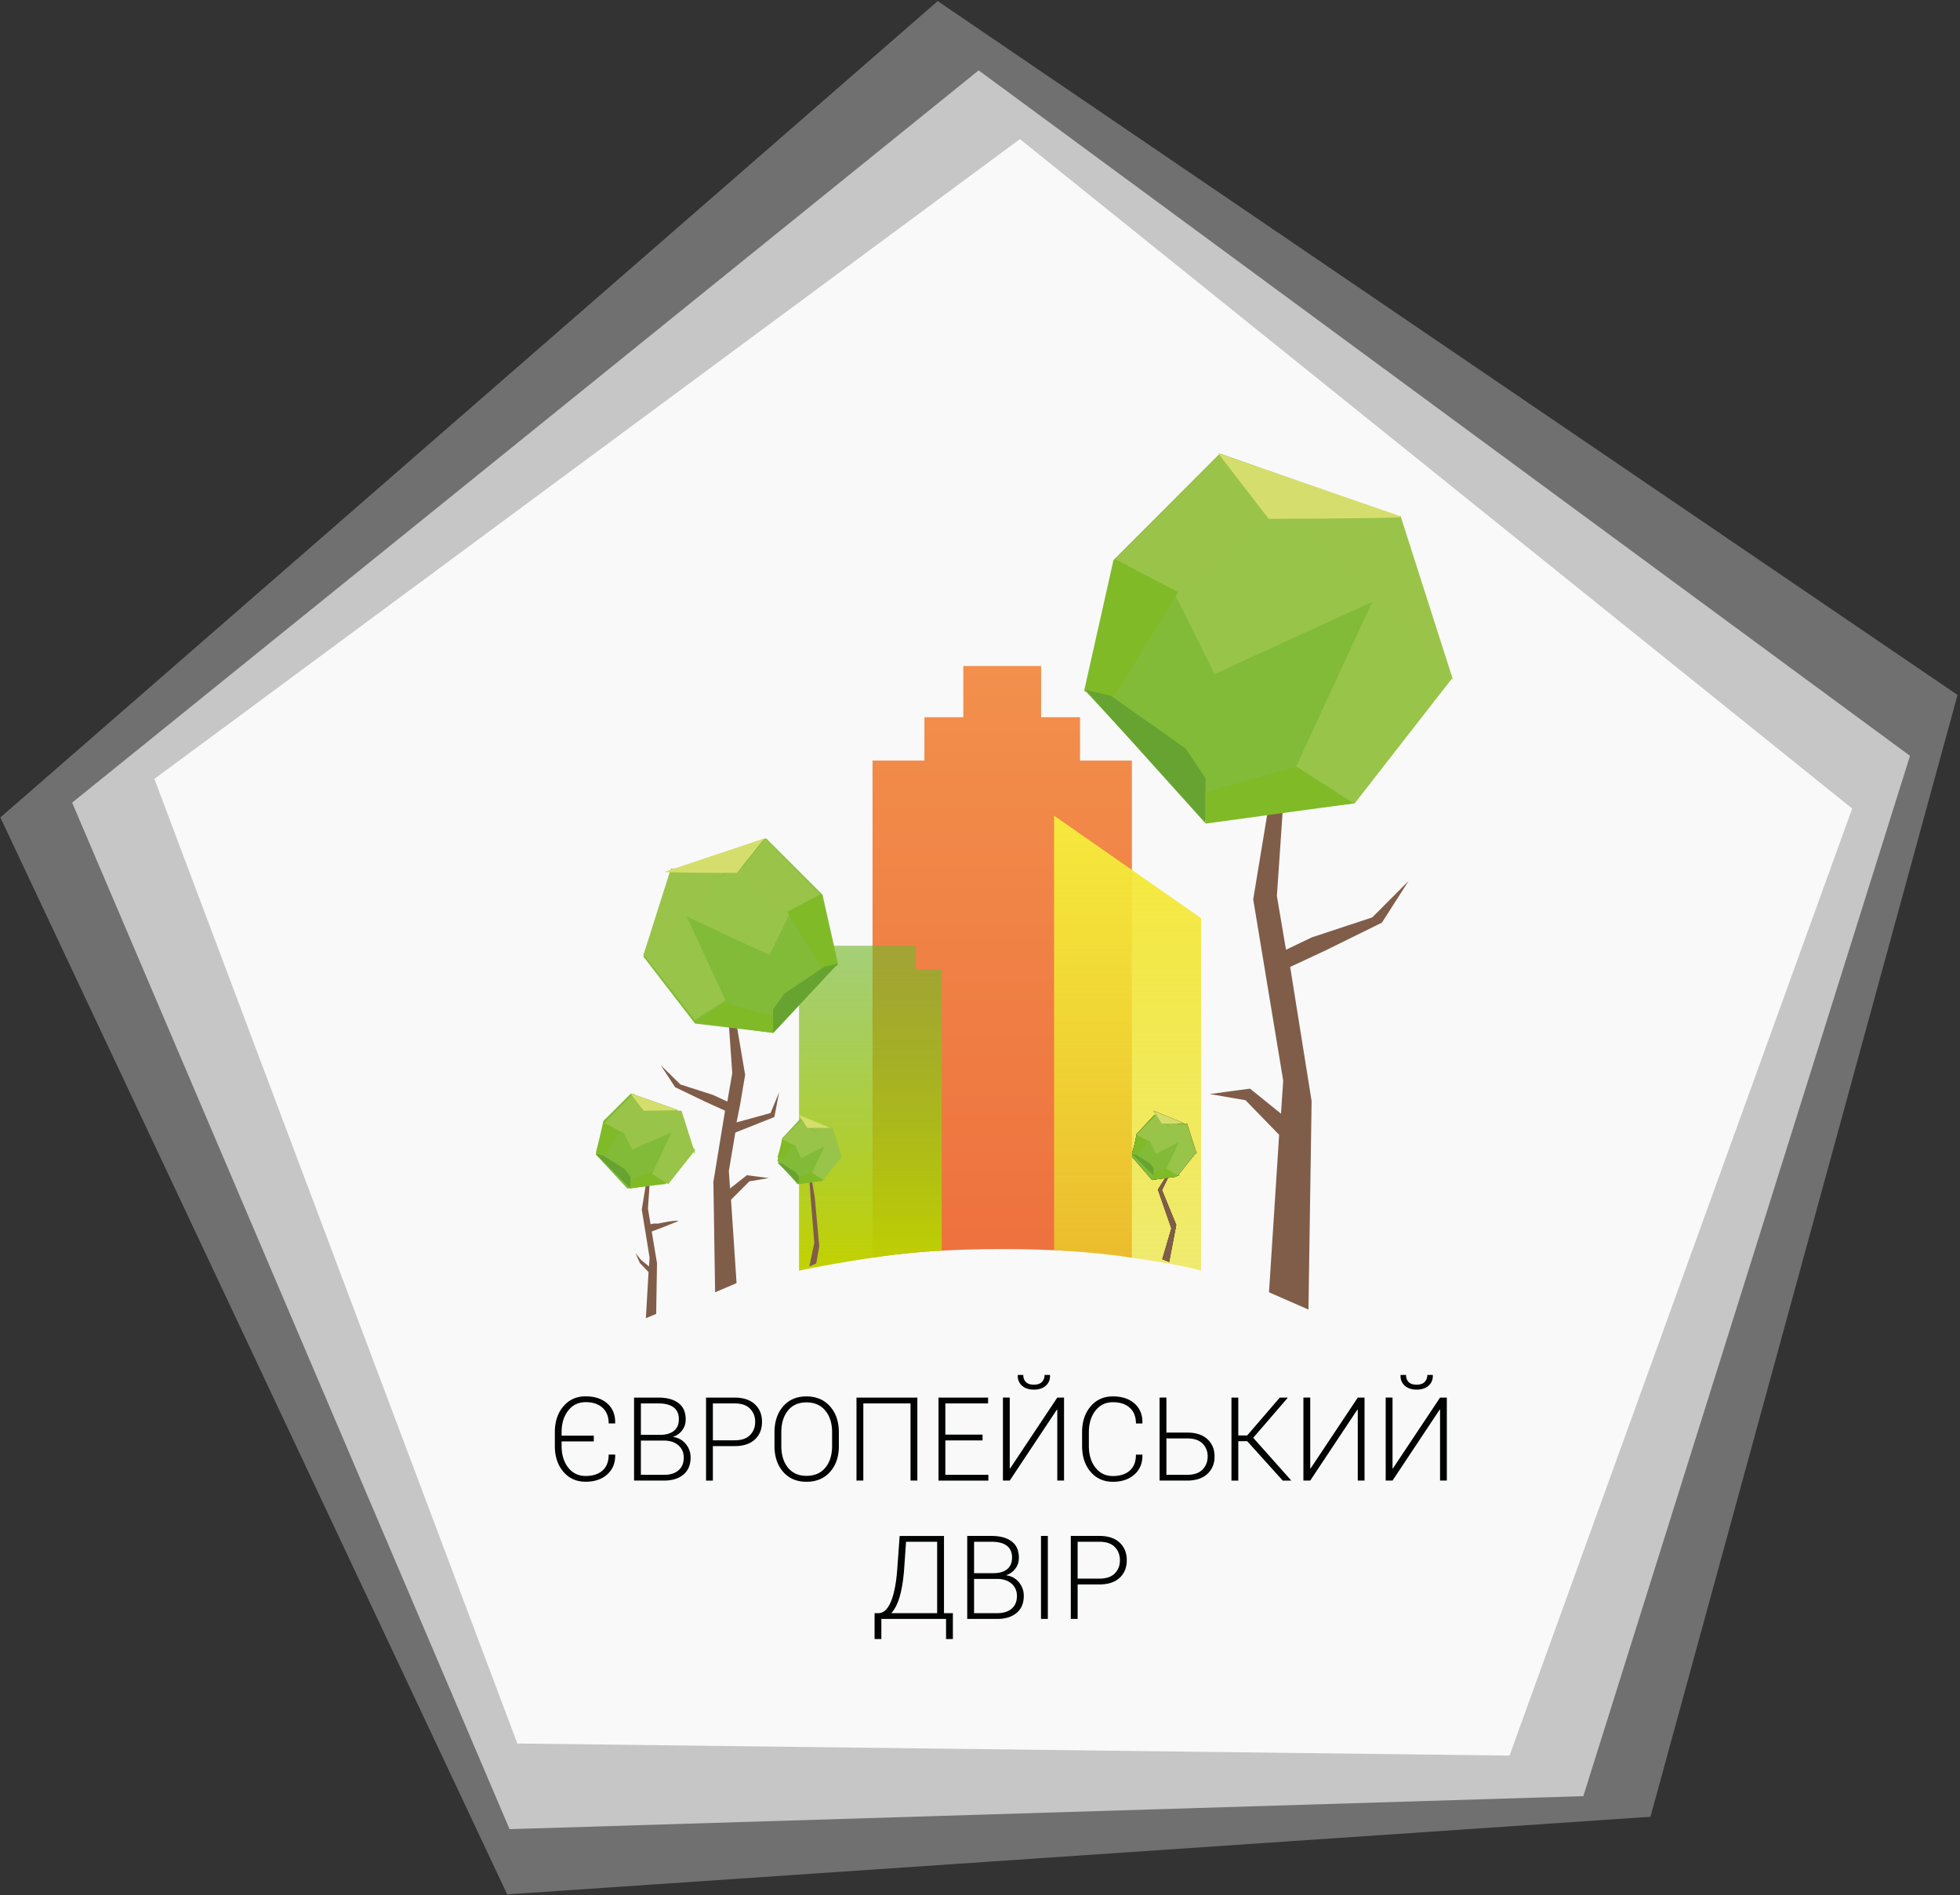 <svg width="333" height="322" viewBox="0 0 333 322" xmlns="http://www.w3.org/2000/svg"><rect x="0" y="0" width="333" height="322" fill="#333333" stroke="none"/><title>logo dvor</title><defs><linearGradient x1="49.952%" y1="-.007%" x2="49.952%" y2="99.974%" id="a"><stop stop-color="#F2904C" offset="0%"/><stop stop-color="#EE713E" offset="100%"/></linearGradient><linearGradient x1="50.013%" y1=".048%" x2="50.013%" y2="100.03%" id="b"><stop stop-color="#F6E83C" offset="0%"/><stop stop-color="#EAE325" stop-opacity=".65" offset="100%"/></linearGradient><linearGradient x1="49.984%" y1="-.04%" x2="49.984%" y2="99.941%" id="c"><stop stop-color="#73B72B" stop-opacity=".63" offset="0%"/><stop stop-color="#C2D100" offset="100%"/></linearGradient></defs><g fill="none" fill-rule="evenodd"><path d="M86.17 321.84L.063 138.878 159.313.187l173.27 117.878-52.174 190.59L86.17 321.84z" fill-opacity=".3" fill="#FFF"/><path d="M86.573 310.758l-74.315-174.4L166.27 11.954 324.504 128.41l-55.498 176.74-182.432 5.608z" fill-opacity=".6" fill="#FFF"/><path d="M87.898 296.205L26.233 132.328 173.28 23.635l141.4 113.73-58.216 160.893-168.566-2.053z" fill-opacity=".9" fill="#FFF"/><path d="M83.127 44.907h6.61v7.36h8.814v84.46s-7.6-1.47-22.032-1.47c-14.434 0-22.035 1.47-22.035 1.47v-84.46h8.814v-7.36h6.61v-8.7h13.22v8.7z" fill="url(#a)" transform="translate(93.757 76.944)"/><path d="M85.33 61.636l24.973 17.398v59.897s-3.656-1.096-12.065-2.228c-8.41-1.13-12.908-1.236-12.908-1.236v-73.83z" fill="url(#b)" transform="translate(93.757 76.944)"/><path d="M46.403 87.733h-4.406v51.2s3.177-.773 11.07-1.996c7.894-1.224 13.168-1.382 13.168-1.382V87.733h-4.408v-4.015H46.403v4.015z" fill="url(#c)" transform="translate(93.757 76.944)"/><path d="M217.325 192.8l-5.714-5.883-6.08-1.05 6.85-.914 5.255 4.254.378-5.62-5.096-30.793 2.682-16.24h2.412l-1.073 15.66 1.547 9.138 4.396-2.105 10.26-3.387 6.173-6.192-4.528 7.077-9.34 4.607-6.25 2.923 3.642 22.8-.536 35.41-6.704-2.937 1.725-26.748z" fill="#805D49"/><path d="M189.17 95.16l18.11-18.1 30.482 10.726L246.66 115l-16.556 21.497-25.19 2.994-20.684-22.29 4.94-22.04z" fill="#81BB38"/><path d="M203.94 96.566l12.76-10.69 18.942 15.22-29.287 13.423-6.702-13.423 4.287-4.53z" fill="#98C449"/><path d="M189.353 95.075l12.527 2.64-12.527 20.518-5.124-.775 5.123-22.383z" fill="#80BA27"/><path d="M188.686 118.19l12.726 8.953 3.383 5.055v7.652l-20.38-22.645 4.27.986z" fill="#66A330"/><path d="M220.726 130.093l9.293 6.382-25.226 3.453v-5.274l15.932-4.56z" fill="#80BA27"/><path d="M246.66 115.312l-16.556 21.235-9.885-6.34 13.22-28.605 13.22 13.71z" fill="#98C449"/><path d="M218.853 87.684h19.11l8.91 27.86-28.02-27.86zM189.396 94.96l17.84-17.898 8.576 10.89-15.67 12.643-10.746-5.636z" fill="#9AC449"/><path d="M206.946 76.988l30.156 10.423s1.3.464.75.484c-6.633.226-22.305.253-22.305.253l-8.6-11.16z" fill="#D5DE6C"/><g><path d="M124.2 203.817l3.108-3.117 3.304-.555-3.724-.486-2.855 2.253-.205-2.98 1.107-6.522 6.627-2.638.81-4.19-1.467 3.516-5.766 1.584.58-2.897.877-5.168-1.458-8.606h-1.312l.583 8.3-.84 4.84-2.388-1.114-5.577-1.794-3.355-3.28 2.46 3.75 5.078 2.44 3.396 1.548-1.98 12.083.292 18.764 3.643-1.556-.94-14.173z" fill="#805D49"/><path d="M139.747 152.012l-9.587-9.583-16.137 5.677-4.712 14.408 8.767 11.38 13.336 1.585 10.95-11.8-2.616-11.668z" fill="#81BB38"/><path d="M132.01 152.592l-6.77-5.756-10.052 8.197 15.54 7.227 3.556-7.227-2.275-2.44z" fill="#98C449"/><path d="M139.592 151.977l-6.777 1.423 6.777 11.062 2.772-.417-2.772-12.068z" fill="#80BA27"/><path d="M140.055 164.24l-6.88 4.646-1.83 2.624v3.97l11.02-11.75-2.31.51z" fill="#66A330"/><path d="M122.997 170.34l-4.87 3.334 13.22 1.806v-2.758l-8.35-2.383z" fill="#80BA27"/><path d="M109.312 162.118l8.738 11.158 5.218-3.33-6.978-15.03-6.978 7.202z" fill="#98C449"/><path d="M124 147.57h-10.017l-4.67 14.69L124 147.57zM139.425 151.925L130 142.43l-4.53 5.777 8.278 6.708 5.677-2.99z" fill="#9AC449"/><path d="M129.877 142.43l-16.41 5.488s-.71.243-.408.254c3.61.12 12.137.132 12.137.132l4.68-5.875z" fill="#D5DE6C"/></g><g><path d="M138.35 211.137l-.617-7.546-.228-3.14h.42l.507 3.042.76 8.242-.52 2.933-1.167.473.846-4.003z" fill="#805D49"/><path d="M132.895 193.364l2.983-3.195 5.02 1.893 1.466 4.802-2.726 3.793-4.15.528-3.406-3.933.813-3.89z" fill="#81BB38"/><path d="M135.72 193.558l2.082-1.92 3.093 2.734-4.782 2.408-1.094-2.408.7-.814z" fill="#98C449"/><path d="M133.147 193.107l2.606.418-2.606 3.254-1.066-.124 1.067-3.55z" fill="#80BA27"/><path d="M132.85 197.674l2.293 1.452.61.82v1.24l-3.672-3.673.77.16z" fill="#66A330"/><path d="M138.536 198.982l1.624 1.43-4.406.773v-1.18l2.782-1.023z" fill="#80BA27"/><path d="M143.098 196.435l-3.22 4.016-1.922-1.197 2.57-5.41 2.572 2.592z" fill="#98C449"/><path d="M137.956 191.638h3.507l1.635 5.142-5.142-5.142zM132.815 193.52l3.472-3.35 1.67 2.04-3.05 2.365-2.092-1.054z" fill="#9AC449"/><path d="M135.753 189.435l4.995 2.06s.215.09.123.094c-1.097.043-3.693.048-3.693.048l-1.424-2.203z" fill="#D5DE6C"/></g><g><g fill="#010202"><path d="M199.848 208.102l-2.428-5.906 1.216-2.48h-.42l-1.494 2.38 2.288 6.603-1.54 5.233 1.167.473 1.21-6.304z"/><path d="M193.122 192.63l2.983-3.195 5.02 1.893 1.466 4.803-2.726 3.794-4.15.527-3.406-3.932.814-3.89z"/><path d="M195.946 192.823l2.084-1.92 3.092 2.733-4.78 2.41-1.095-2.41.7-.813z"/><path d="M193.374 192.373l2.607.418-2.606 3.254-1.066-.12 1.066-3.55zM193.078 196.205l2.293 1.452.61.82v1.24l-3.672-3.673.77.16z"/><path d="M198.763 198.248l1.624 1.43-4.406.773v-1.18l2.783-1.022z"/><path d="M203.325 195.7l-3.22 4.017-1.922-1.2 2.57-5.41 2.572 2.593z"/><path d="M198.184 190.903h3.507l1.635 5.14-5.14-5.14zM193.043 192.786l3.472-3.352 1.67 2.04-3.05 2.367-2.092-1.054z"/><path d="M195.98 188.7l4.996 2.06s.215.09.123.094c-1.1.044-3.695.05-3.695.05l-1.424-2.204z"/></g><path d="M199.848 208.102l-2.428-5.906 1.216-2.48h-.42l-1.494 2.38 2.288 6.603-1.54 5.233 1.167.473 1.21-6.304z" fill="#805D49"/><path d="M193.122 192.63l2.983-3.195 5.02 1.893 1.466 4.803-2.726 3.794-4.15.527-3.406-3.932.814-3.89z" fill="#81BB38"/><path d="M195.946 192.823l2.084-1.92 3.092 2.733-4.78 2.41-1.095-2.41.7-.813z" fill="#98C449"/><path d="M193.374 192.373l2.607.418-2.606 3.254-1.066-.12 1.066-3.55z" fill="#80BA27"/><path d="M193.078 196.205l2.293 1.452.61.82v1.24l-3.672-3.673.77.16z" fill="#66A330"/><path d="M198.763 198.248l1.624 1.43-4.406.773v-1.18l2.783-1.022z" fill="#80BA27"/><path d="M203.325 195.7l-3.22 4.017-1.922-1.2 2.57-5.41 2.572 2.593z" fill="#98C449"/><path d="M198.184 190.903h3.507l1.635 5.14-5.14-5.14zM193.043 192.786l3.472-3.352 1.67 2.04-3.05 2.367-2.092-1.054z" fill="#9AC449"/><path d="M195.98 188.7l4.996 2.06s.215.09.123.094c-1.1.044-3.695.05-3.695.05l-1.424-2.204z" fill="#D5DE6C"/></g><g><path d="M110.186 216.12l-1.49-1.563-.724-1.672.924 1.15 1.37 1.13.1-1.493-1.33-8.175.7-4.312h.63l-.28 4.16.438 2.635.543-.104h.74s3.087-.67 3.47-.437l-2.662 1.07-1.886.71.894 5.377-.14 8.62-1.75.736.452-7.834z" fill="#805D49"/><path d="M102.512 190.447l4.687-4.685 7.887 2.776 2.304 7.045-4.284 5.563-6.52.774-5.353-5.77 1.28-5.703z" fill="#81BB38"/><path d="M106.777 190.707l3.386-2.74 5.025 3.902-7.77 3.44-1.78-3.44 1.14-1.163z" fill="#98C449"/><path d="M102.725 190.17l3.65.67-3.65 5.204-1.492-.196 1.492-5.68z" fill="#80BA27"/><path d="M102.464 196.302l3.67 2.322.974 1.312v1.984l-5.875-5.876 1.23.258z" fill="#66A330"/><path d="M111.283 198.982l2.436 1.907-6.61 1.03v-1.575l4.173-1.363z" fill="#80BA27"/><path d="M118.126 195.384l-4.6 5.802-2.745-1.732 3.673-7.816 3.673 3.746z" fill="#98C449"/><path d="M110.78 188.7h5.01l2.336 7.344-7.345-7.344zM102.702 190.79l4.96-5.028 2.385 3.06-4.356 3.55-2.988-1.582z" fill="#9AC449"/><path d="M107.108 185.762l7.85 2.745s.338.122.193.127c-1.724.06-5.803.066-5.803.066l-2.24-2.938z" fill="#D5DE6C"/></g><path d="M104.5 247.124l.02.058c.026 1.382-.426 2.486-1.356 3.312-.93.826-2.15 1.24-3.66 1.24-1.57 0-2.834-.567-3.796-1.7-.962-1.132-1.443-2.6-1.443-4.402v-2.294c0-1.794.48-3.262 1.443-4.4.962-1.14 2.227-1.712 3.795-1.712 1.53 0 2.756.405 3.676 1.21.918.81 1.366 1.92 1.34 3.332l-.02.06h-1.085c0-1.137-.347-2.024-1.04-2.66-.695-.634-1.652-.953-2.872-.953-1.233 0-2.222.477-2.968 1.433-.744.955-1.118 2.18-1.118 3.67v.59h5.47v.98h-5.47v.743c0 1.512.374 2.744 1.118 3.697.747.95 1.736 1.427 2.968 1.427 1.22 0 2.178-.31 2.87-.93.695-.62 1.042-1.52 1.042-2.7h1.085zm3.226 4.415v-14.1h4.114c1.465 0 2.608.31 3.428.927.82.615 1.23 1.543 1.23 2.783 0 .704-.198 1.32-.596 1.848-.397.53-.93.904-1.602 1.123.89.112 1.62.5 2.183 1.163a3.49 3.49 0 0 1 .848 2.334c0 1.26-.408 2.227-1.224 2.905-.816.678-1.91 1.016-3.278 1.016h-5.102zm1.16-6.798v5.82h3.94c1.04 0 1.858-.257 2.452-.77.594-.513.89-1.23.89-2.154 0-.846-.292-1.53-.876-2.058-.584-.525-1.367-.805-2.348-.838h-4.058zm0-.977h3.39c.975-.02 1.728-.255 2.26-.703.534-.448.8-1.1.8-1.952 0-.89-.297-1.56-.892-2.007-.593-.45-1.462-.675-2.604-.675h-2.953v5.337zm12.23 1.916v5.86h-1.16v-14.098h4.86c1.477 0 2.623.377 3.433 1.133.81.755 1.214 1.748 1.214 2.982 0 1.253-.405 2.252-1.215 3-.81.75-1.956 1.124-3.435 1.124h-3.698zm0-.986h3.7c1.162 0 2.033-.296 2.614-.887.58-.59.872-1.333.872-2.232 0-.903-.29-1.654-.872-2.25-.58-.597-1.452-.897-2.615-.897h-3.698v6.266zm21.41.948c0 1.82-.5 3.293-1.497 4.416-.998 1.123-2.336 1.685-4.015 1.685-1.652 0-2.97-.562-3.955-1.685-.984-1.123-1.476-2.596-1.476-4.416v-2.295c0-1.813.49-3.285 1.47-4.416.982-1.127 2.3-1.693 3.952-1.693 1.678 0 3.017.566 4.018 1.694 1 1.132 1.5 2.604 1.5 4.417v2.295zm-1.152-2.313c0-1.525-.386-2.752-1.157-3.68-.77-.93-1.84-1.395-3.21-1.395-1.342 0-2.39.465-3.138 1.394-.75.93-1.124 2.155-1.124 3.68v2.312c0 1.537.375 2.77 1.128 3.7.752.93 1.8 1.394 3.142 1.394 1.375 0 2.445-.463 3.21-1.39.765-.927 1.147-2.16 1.147-3.704v-2.313zm14.485 8.21h-1.163v-13.112h-8.018v13.11h-1.162v-14.097h10.342v14.1zm11.077-6.827h-6.323v5.848h7.31v.98h-8.472v-14.098h8.424v.986h-7.262v5.298h6.323v.987zm12.695-7.27h1.15v14.097h-1.15v-12.056l-.06-.01-8.016 12.065h-1.16v-14.1h1.16v12.037l.058.01 8.018-12.045zm-1.25-3.856l.02.06c.025.722-.21 1.308-.708 1.76-.497.452-1.175.68-2.033.68-.858 0-1.537-.23-2.037-.683-.5-.455-.734-1.042-.703-1.758l.02-.06h.91c0 .5.145.9.435 1.2.29.306.75.458 1.376.458.608 0 1.06-.155 1.36-.465.302-.31.45-.708.45-1.193h.912zm15.696 13.548l.02.057c.026 1.38-.426 2.486-1.356 3.312-.93.826-2.15 1.24-3.66 1.24-1.57 0-2.834-.567-3.797-1.7-.96-1.134-1.44-2.6-1.44-4.402v-2.295c0-1.794.48-3.26 1.44-4.4.963-1.14 2.228-1.71 3.796-1.71 1.532 0 2.757.403 3.677 1.21.92.807 1.367 1.917 1.34 3.33l-.02.06h-1.083c0-1.137-.347-2.022-1.04-2.657-.695-.637-1.652-.955-2.872-.955-1.232 0-2.223.477-2.968 1.433-.744.956-1.118 2.178-1.118 3.67v2.314c0 1.51.373 2.742 1.118 3.694.745.952 1.736 1.43 2.968 1.43 1.22 0 2.177-.31 2.87-.93.695-.62 1.042-1.523 1.042-2.703h1.084v.002zm4.096-3.75h3.525c1.483 0 2.63.374 3.44 1.12.81.745 1.216 1.725 1.216 2.94 0 1.218-.407 2.207-1.224 2.96-.818.757-1.962 1.134-3.434 1.134h-4.686v-14.1h1.162v5.946zm0 .99v6.186h3.525c1.16 0 2.032-.3 2.613-.9.58-.6.872-1.346.872-2.236 0-.858-.29-1.58-.872-2.17-.58-.586-1.452-.88-2.614-.88h-3.526zm13.73.475h-1.52v6.69h-1.16v-14.098h1.16v6.43h1.51l5.54-6.43h1.316l.02.048-5.848 6.778 6.43 7.223-.02.05h-1.395l-6.032-6.69zm18.777-7.408h1.153v14.098h-1.152v-12.056l-.057-.01-8.018 12.065h-1.16v-14.1h1.16v12.037l.058.01 8.018-12.045zm13.983 0h1.152v14.098h-1.152v-12.056l-.058-.01-8.017 12.065h-1.162v-14.1h1.162v12.037l.057.01 8.018-12.045zm-1.25-3.855l.02.06c.026.722-.21 1.308-.707 1.76-.497.452-1.175.68-2.034.68-.86 0-1.538-.23-2.037-.683-.5-.455-.736-1.04-.703-1.758l.02-.06h.91c0 .5.145.9.435 1.2.29.306.75.458 1.375.458.607 0 1.06-.155 1.36-.465.3-.31.45-.708.45-1.193h.912zm-83.032 40.477h1.512v4.397h-1.162v-3.417h-10.99v3.418h-1.152v-4.396h.638c.897 0 1.623-.688 2.18-2.067.554-1.378.913-3.37 1.074-5.98l.368-5.073h7.532v13.12zm-6.73-8.046c-.115 1.942-.355 3.6-.72 4.968-.365 1.37-.866 2.394-1.506 3.08h7.794V261.93h-5.285l-.282 4.088zm10.68 9.025v-14.1h4.117c1.465 0 2.608.31 3.428.927.82.615 1.23 1.543 1.23 2.783 0 .704-.2 1.32-.596 1.85-.398.528-.933.902-1.604 1.12.89.112 1.62.5 2.185 1.164.565.665.848 1.442.848 2.333 0 1.26-.408 2.228-1.225 2.905-.817.678-1.91 1.017-3.278 1.017h-5.104zm1.164-6.8v5.82h3.94c1.04 0 1.856-.255 2.45-.768.594-.514.89-1.232.89-2.154 0-.846-.29-1.53-.875-2.058-.586-.525-1.368-.805-2.35-.838h-4.056zm0-.975h3.39c.974-.02 1.73-.254 2.26-.703.532-.447.8-1.1.8-1.95 0-.892-.297-1.562-.89-2.01-.595-.448-1.464-.674-2.606-.674h-2.954v5.338zm12.53 7.775h-1.162v-14.1h1.163v14.1zm5.064-5.86v5.86h-1.162v-14.1h4.86c1.48 0 2.625.378 3.435 1.134.81.755 1.215 1.75 1.215 2.982 0 1.252-.405 2.25-1.214 3-.81.75-1.954 1.124-3.433 1.124h-3.7zm0-.986h3.7c1.16 0 2.033-.295 2.614-.886.58-.59.87-1.333.87-2.23 0-.905-.29-1.655-.87-2.252-.58-.597-1.453-.897-2.615-.897h-3.7v6.267z" fill="#010202"/></g></svg>